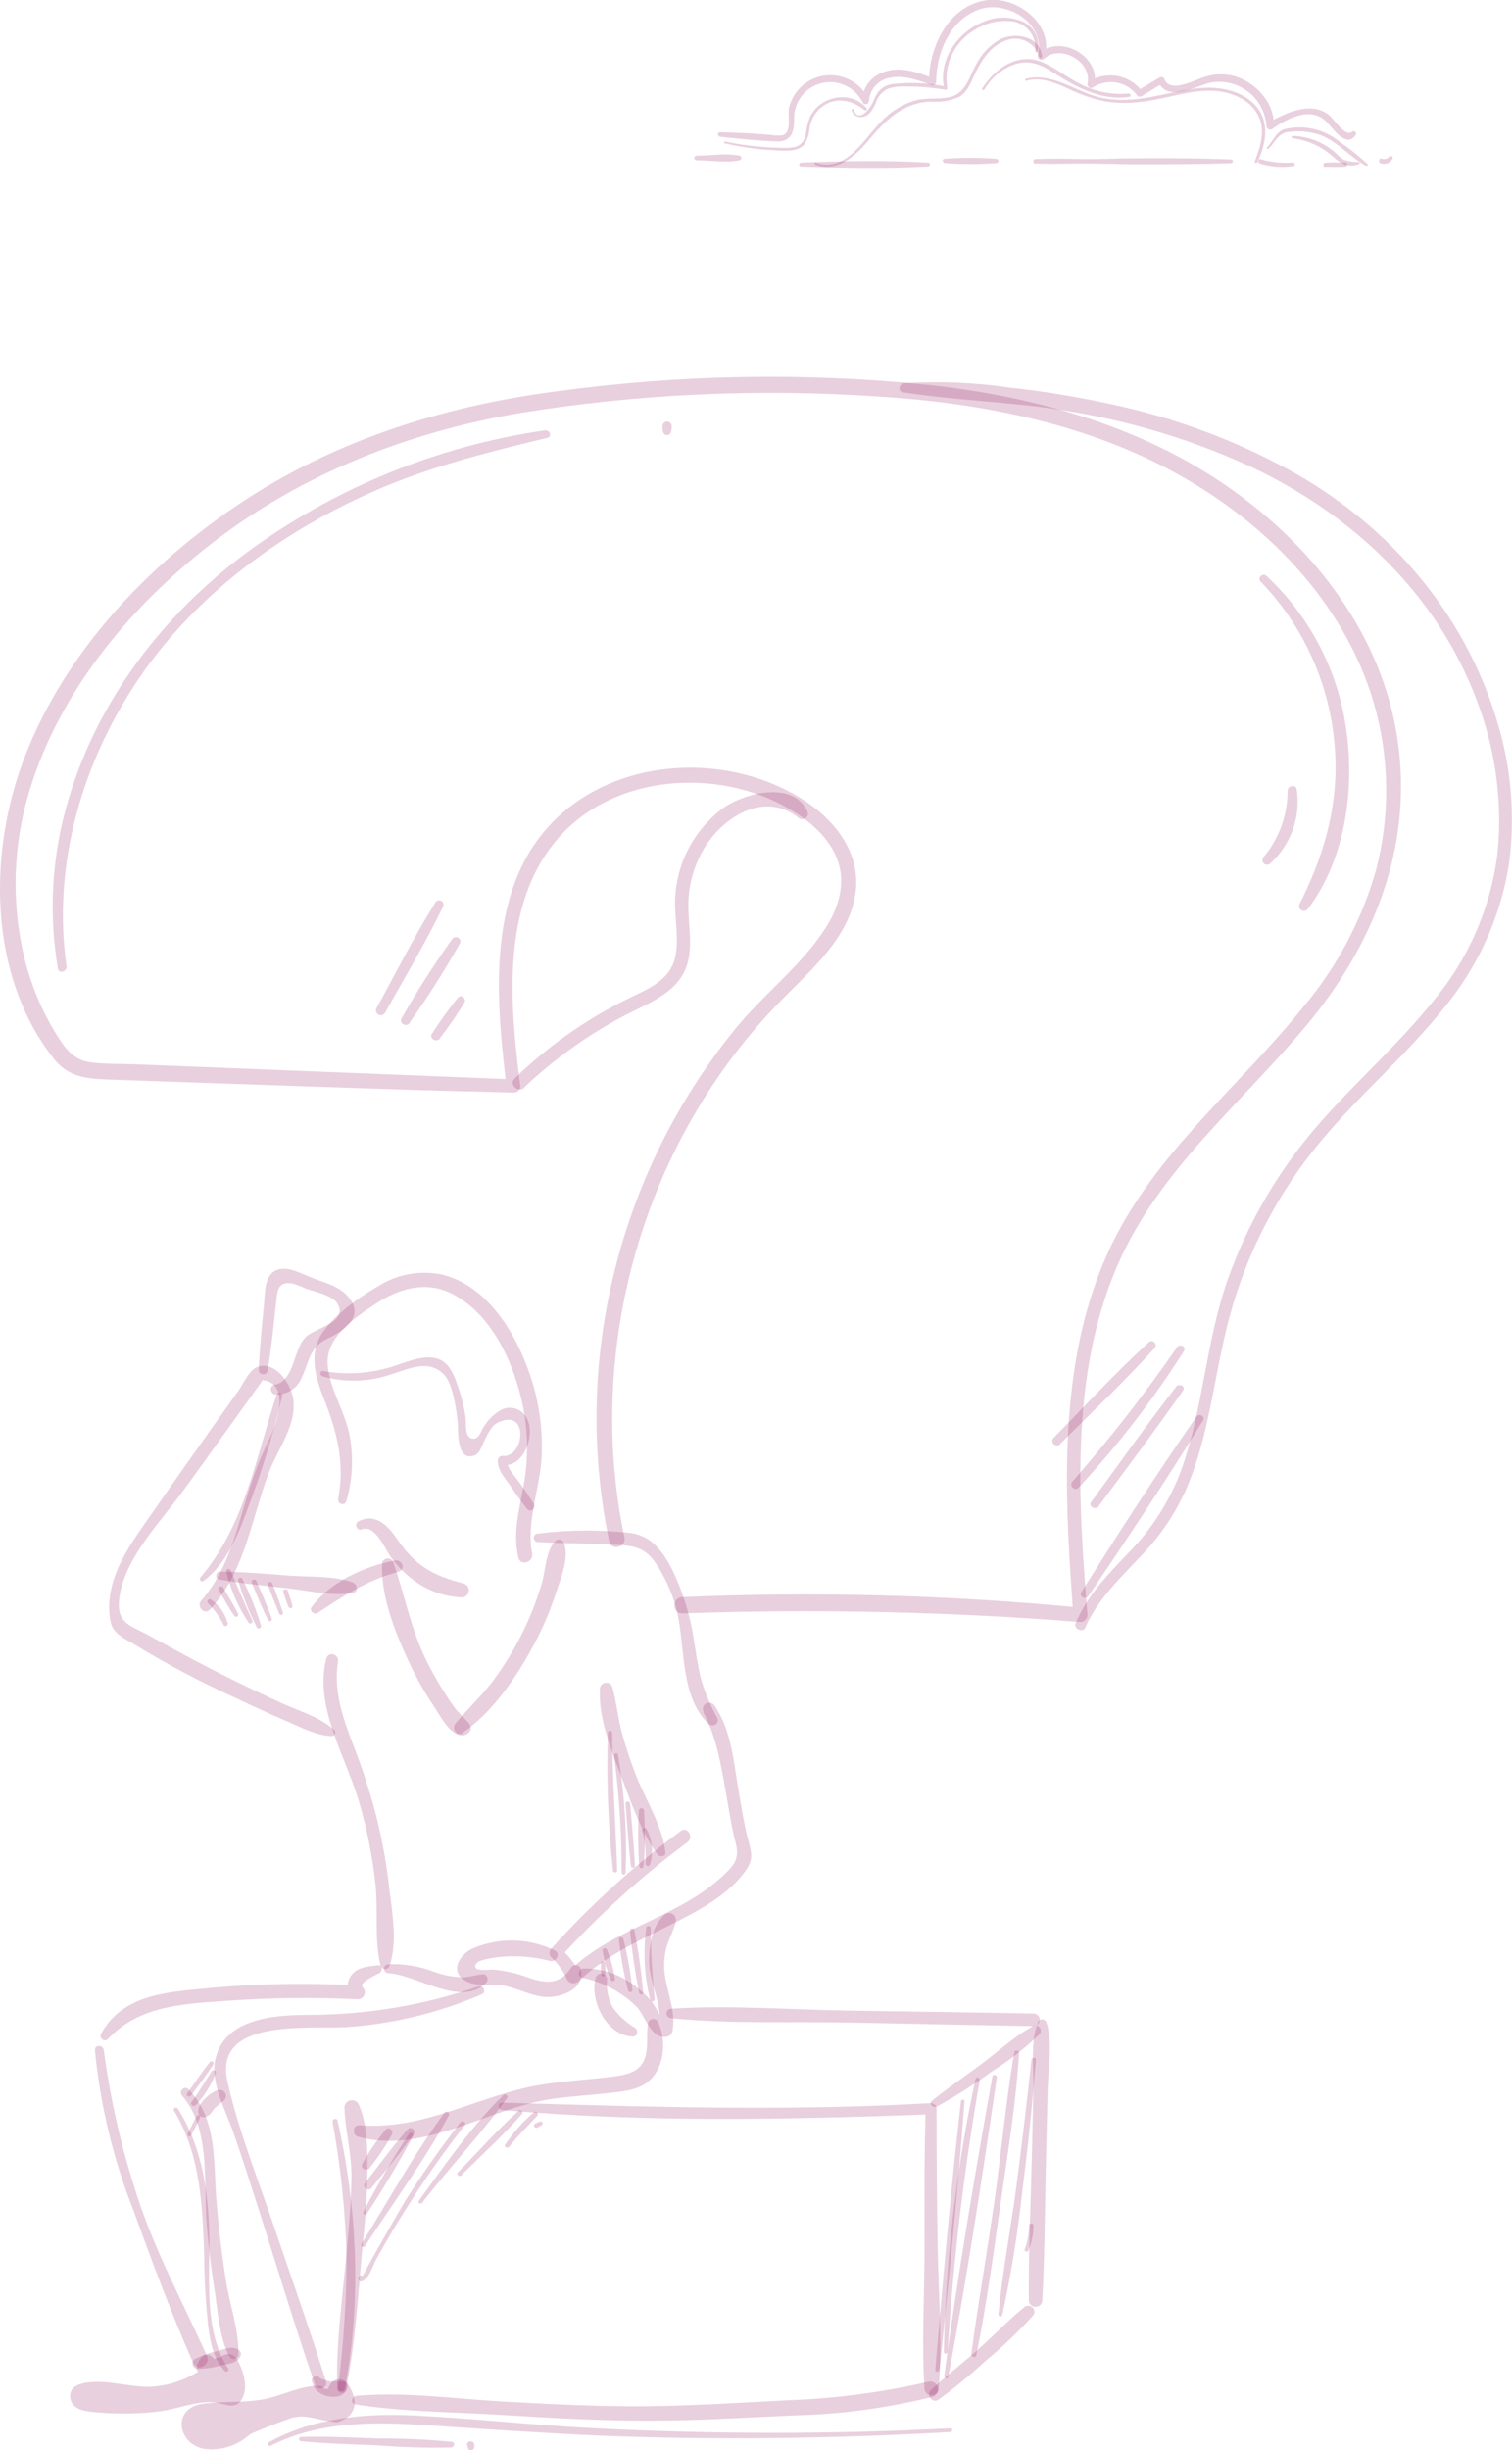 <svg width="208" height="337" viewBox="0 0 208 337" fill="none" xmlns="http://www.w3.org/2000/svg">
<g clip-path="url(#clip0_271_33)">
<path d="M98.977 18.802C101.585 19.071 104.215 19.362 106.812 19.455C108.813 19.528 109.243 18.179 109.253 16.477C109.19 15.341 109.527 14.218 110.208 13.301C110.888 12.383 111.869 11.729 112.983 11.449C114.097 11.17 115.275 11.283 116.314 11.768C117.353 12.254 118.19 13.082 118.68 14.111C118.731 14.198 118.81 14.265 118.903 14.304C118.997 14.342 119.1 14.348 119.198 14.322C119.296 14.296 119.382 14.239 119.444 14.16C119.505 14.081 119.539 13.983 119.539 13.883C119.588 13.085 119.916 12.329 120.467 11.744C121.017 11.159 121.756 10.781 122.556 10.677C124.442 10.303 126.442 11.092 128.171 11.715C128.243 11.734 128.319 11.736 128.393 11.721C128.466 11.707 128.535 11.676 128.595 11.631C128.655 11.586 128.703 11.528 128.737 11.461C128.77 11.395 128.788 11.322 128.789 11.248C128.789 7.253 130.727 2.563 134.875 1.245C138.635 0.052 143.883 3.32 142.762 7.585C142.736 7.694 142.746 7.808 142.79 7.911C142.835 8.014 142.911 8.099 143.009 8.155C143.107 8.211 143.22 8.235 143.333 8.222C143.445 8.209 143.55 8.16 143.632 8.083C145.905 6.008 150.252 8.508 149.602 11.486C149.519 11.87 149.948 12.296 150.325 12.036C151.277 11.405 152.438 11.16 153.567 11.354C154.696 11.547 155.707 12.163 156.39 13.074C156.455 13.177 156.558 13.252 156.676 13.283C156.795 13.313 156.921 13.298 157.029 13.24L159.993 11.434L159.323 11.165C160.486 14.205 164.56 11.808 166.603 11.351C167.506 11.2 168.432 11.238 169.319 11.463C170.206 11.689 171.036 12.097 171.754 12.66C172.472 13.224 173.063 13.931 173.487 14.735C173.912 15.539 174.161 16.422 174.218 17.328C174.22 17.416 174.244 17.503 174.289 17.578C174.334 17.654 174.398 17.718 174.476 17.761C174.553 17.805 174.64 17.829 174.729 17.829C174.818 17.83 174.905 17.807 174.983 17.764C177.078 16.291 180.388 14.506 182.556 16.82C183.394 17.712 185.259 20.472 186.505 18.532C186.715 18.2 186.254 17.889 185.982 18.127C185.154 18.843 183.646 16.654 183.195 16.187C182.579 15.518 181.745 15.085 180.838 14.962C178.66 14.682 176.292 15.834 174.47 16.892L175.234 17.328C175.35 14.101 172.731 11.279 169.693 10.438C168.181 10.054 166.583 10.174 165.147 10.781C163.953 11.227 160.894 12.721 160.213 10.926C160.194 10.86 160.16 10.799 160.113 10.748C160.066 10.696 160.009 10.656 159.944 10.63C159.88 10.604 159.81 10.593 159.741 10.598C159.671 10.602 159.604 10.622 159.543 10.656L156.516 12.451L157.155 12.617C156.347 11.497 155.137 10.726 153.773 10.463C152.408 10.2 150.994 10.466 149.822 11.206L150.545 11.756C151.435 7.782 145.915 4.628 142.888 7.367L143.757 7.865C144.962 3.237 139.808 -0.706 135.44 0.072C130.349 0.975 127.773 6.61 127.794 11.248L128.412 10.781C126.212 9.93 123.708 9.017 121.393 9.982C120.587 10.271 119.889 10.798 119.395 11.492C118.9 12.185 118.633 13.013 118.628 13.863L119.487 13.634C119.072 12.769 118.446 12.019 117.665 11.453C116.884 10.888 115.973 10.523 115.015 10.394C114.056 10.264 113.08 10.373 112.175 10.71C111.27 11.048 110.463 11.603 109.829 12.327C109.221 13.032 108.784 13.867 108.551 14.765C108.289 15.803 109.033 18.221 107.619 18.615C107.024 18.674 106.424 18.646 105.838 18.532L103.743 18.387C102.182 18.272 100.601 18.241 99.05 18.189C98.652 18.189 98.673 18.75 99.05 18.791L98.977 18.802Z" fill="#95165B" fill-opacity="0.2"/>
<path d="M110.175 22.9C115.968 23.108 121.865 23.201 127.658 22.9C127.73 22.9 127.799 22.872 127.85 22.821C127.901 22.771 127.93 22.702 127.93 22.631C127.93 22.559 127.901 22.49 127.85 22.44C127.799 22.389 127.73 22.361 127.658 22.361C121.865 22.039 115.968 22.133 110.175 22.361C110.108 22.373 110.048 22.409 110.004 22.461C109.961 22.513 109.937 22.578 109.937 22.646C109.937 22.714 109.961 22.779 110.004 22.831C110.048 22.883 110.108 22.919 110.175 22.931V22.9Z" fill="#95165B" fill-opacity="0.2"/>
<path d="M129.889 22.423C132.277 22.609 134.676 22.609 137.064 22.423C137.142 22.423 137.216 22.392 137.271 22.338C137.326 22.284 137.357 22.21 137.357 22.133C137.357 22.055 137.326 21.982 137.271 21.927C137.216 21.873 137.142 21.842 137.064 21.842C134.676 21.656 132.277 21.656 129.889 21.842C129.83 21.854 129.776 21.886 129.738 21.932C129.7 21.978 129.679 22.036 129.679 22.096C129.679 22.156 129.7 22.214 129.738 22.26C129.776 22.307 129.83 22.339 129.889 22.351V22.423Z" fill="#95165B" fill-opacity="0.2"/>
<path d="M142.458 22.485C144.7 22.568 146.942 22.485 149.183 22.485C151.425 22.485 153.667 22.568 155.908 22.589C160.391 22.589 164.875 22.589 169.358 22.433C169.426 22.433 169.491 22.407 169.539 22.359C169.588 22.311 169.615 22.247 169.615 22.179C169.615 22.112 169.588 22.047 169.539 21.999C169.491 21.952 169.426 21.925 169.358 21.925C164.875 21.759 160.391 21.728 155.908 21.769C153.667 21.769 151.435 21.915 149.183 21.873C146.931 21.831 144.7 21.78 142.458 21.873C142.374 21.873 142.292 21.906 142.233 21.966C142.173 22.025 142.139 22.105 142.139 22.189C142.139 22.273 142.173 22.354 142.233 22.413C142.292 22.473 142.374 22.506 142.458 22.506V22.485Z" fill="#95165B" fill-opacity="0.2"/>
<path d="M173.297 22.485C174.795 22.956 176.383 23.076 177.937 22.838C178.22 22.838 178.157 22.319 177.874 22.34C176.39 22.474 174.893 22.326 173.464 21.904C173.087 21.79 172.93 22.371 173.307 22.485H173.297Z" fill="#95165B" fill-opacity="0.2"/>
<path d="M182.347 22.921C183.244 22.97 184.142 22.97 185.039 22.921C185.113 22.921 185.183 22.892 185.235 22.84C185.287 22.789 185.317 22.719 185.317 22.646C185.317 22.573 185.287 22.503 185.235 22.451C185.183 22.4 185.113 22.371 185.039 22.371C184.142 22.322 183.244 22.322 182.347 22.371C182.265 22.371 182.186 22.403 182.128 22.461C182.07 22.518 182.038 22.596 182.038 22.677C182.038 22.758 182.07 22.836 182.128 22.894C182.186 22.951 182.265 22.983 182.347 22.983V22.921Z" fill="#95165B" fill-opacity="0.2"/>
<path d="M189.836 22.392C189.99 22.471 190.159 22.518 190.332 22.53C190.504 22.542 190.678 22.519 190.841 22.463C191.005 22.407 191.155 22.318 191.283 22.202C191.411 22.087 191.514 21.947 191.586 21.79C191.69 21.541 191.303 21.344 191.135 21.531C191.015 21.684 190.849 21.796 190.66 21.848C190.471 21.9 190.271 21.891 190.088 21.822C189.763 21.687 189.533 22.236 189.847 22.382L189.836 22.392Z" fill="#95165B" fill-opacity="0.2"/>
<path d="M95.824 22.039C97.731 22.039 99.868 22.444 101.743 22.039C101.812 22.021 101.874 21.981 101.918 21.924C101.962 21.868 101.985 21.799 101.985 21.728C101.985 21.657 101.962 21.587 101.918 21.531C101.874 21.475 101.812 21.434 101.743 21.416C99.868 21.012 97.731 21.416 95.824 21.416C95.741 21.416 95.661 21.449 95.602 21.508C95.543 21.566 95.51 21.645 95.51 21.728C95.51 21.81 95.543 21.89 95.602 21.948C95.661 22.006 95.741 22.039 95.824 22.039Z" fill="#95165B" fill-opacity="0.2"/>
<path d="M99.721 19.715C101.873 20.226 104.068 20.539 106.278 20.649C107.629 20.711 109.735 21.033 110.699 19.798C111.084 19.169 111.311 18.457 111.358 17.723C111.49 16.734 111.934 15.811 112.626 15.087C114.48 13.23 117.057 13.603 118.911 15.149C118.951 15.179 119.001 15.194 119.051 15.19C119.102 15.187 119.149 15.165 119.185 15.13C119.22 15.095 119.242 15.048 119.246 14.998C119.249 14.948 119.234 14.899 119.204 14.859C117.025 12.327 112.794 13.209 111.421 16.093C111.136 16.846 110.943 17.63 110.845 18.428C110.807 18.833 110.65 19.218 110.393 19.536C110.136 19.853 109.791 20.088 109.4 20.213C108.852 20.324 108.292 20.363 107.734 20.327C105.057 20.316 102.389 20.027 99.773 19.466C99.585 19.466 99.501 19.704 99.689 19.756L99.721 19.715Z" fill="#95165B" fill-opacity="0.2"/>
<path d="M117.151 15.201C117.253 15.516 117.472 15.782 117.764 15.944C118.055 16.105 118.398 16.151 118.722 16.073C119.644 15.896 120.126 14.942 120.472 14.184C120.595 13.756 120.808 13.358 121.097 13.017C121.386 12.675 121.744 12.398 122.148 12.202C122.929 11.954 123.749 11.852 124.567 11.901C126.403 11.893 128.236 12.042 130.046 12.348C130.083 12.355 130.122 12.354 130.159 12.343C130.195 12.332 130.228 12.312 130.255 12.286C130.283 12.259 130.302 12.226 130.313 12.19C130.324 12.153 130.326 12.115 130.318 12.078C130.055 10.515 130.282 8.909 130.967 7.477C131.652 6.045 132.764 4.855 134.152 4.067C135.53 3.199 137.152 2.789 138.782 2.895C139.305 2.904 139.82 3.022 140.294 3.241C140.768 3.461 141.19 3.776 141.533 4.168C141.876 4.559 142.132 5.018 142.284 5.513C142.436 6.009 142.481 6.531 142.417 7.045C142.415 7.08 142.426 7.114 142.447 7.142C142.467 7.17 142.497 7.191 142.531 7.201C142.564 7.21 142.6 7.208 142.633 7.195C142.665 7.182 142.693 7.158 142.71 7.128C142.928 6.316 142.848 5.454 142.486 4.695C142.124 3.935 141.502 3.327 140.73 2.978C139.828 2.59 138.851 2.401 137.867 2.422C136.884 2.444 135.916 2.676 135.032 3.102C131.544 4.607 129.051 8.384 129.889 12.182L130.161 11.912C127.729 11.392 125.226 11.277 122.755 11.569C122.357 11.62 121.974 11.75 121.628 11.951C121.283 12.153 120.982 12.422 120.744 12.742C120.47 13.179 120.238 13.641 120.053 14.122C119.728 14.848 118.125 17.017 117.445 15.097C117.382 14.911 117.078 14.993 117.141 15.18L117.151 15.201Z" fill="#95165B" fill-opacity="0.2"/>
<path d="M112.134 22.62C115.119 23.813 117.685 21.437 119.466 19.331C121.781 16.55 124.222 14.091 128.087 13.966C129.405 14.082 130.732 13.865 131.942 13.333C133.199 12.586 133.639 11.113 134.257 9.878C135.147 8.114 136.352 6.298 138.31 5.593C138.763 5.399 139.252 5.305 139.744 5.316C140.237 5.328 140.721 5.445 141.163 5.661C141.605 5.876 141.995 6.183 142.305 6.562C142.616 6.941 142.84 7.382 142.961 7.855C143.014 8.073 143.38 8.031 143.359 7.803C143.129 4.96 139.63 4.327 137.493 5.447C136.078 6.28 134.941 7.507 134.225 8.975C133.282 10.698 132.811 12.918 130.58 13.375C128.946 13.707 127.27 13.375 125.646 13.894C124.153 14.385 122.79 15.2 121.655 16.28C119.047 18.667 116.606 23.865 112.228 22.371C112.06 22.309 111.998 22.568 112.155 22.631L112.134 22.62Z" fill="#95165B" fill-opacity="0.2"/>
<path d="M135.409 12.337C136.386 10.609 138 9.323 139.913 8.747C142.301 8.156 143.894 9.349 145.811 10.552C148.649 12.337 151.917 13.831 155.353 13.323C155.615 13.323 155.552 12.825 155.29 12.856C153.002 13.069 150.701 12.626 148.66 11.58C146.848 10.719 145.287 9.359 143.422 8.571C140.06 7.118 136.844 9.421 135.116 12.171C135.011 12.337 135.273 12.493 135.388 12.327L135.409 12.337Z" fill="#95165B" fill-opacity="0.2"/>
<path d="M141.306 11.071C143.307 10.573 145.192 11.403 146.984 12.213C148.419 12.91 149.925 13.453 151.477 13.831C154.746 14.527 157.878 13.987 161.083 13.25C164.288 12.514 167.546 11.891 170.51 13.416C171.169 13.723 171.76 14.157 172.249 14.691C172.738 15.225 173.115 15.85 173.359 16.529C173.977 18.428 173.286 20.41 172.616 22.184C172.542 22.381 172.867 22.527 172.961 22.33C174.313 19.59 174.753 16.208 172.218 14.029C170.06 12.15 166.98 11.829 164.267 12.202C160.014 12.783 156.118 14.35 151.697 13.489C148.22 12.804 144.805 9.868 141.128 10.833C141.089 10.844 141.056 10.87 141.037 10.905C141.017 10.94 141.012 10.981 141.023 11.02C141.035 11.058 141.061 11.091 141.096 11.11C141.131 11.13 141.173 11.134 141.212 11.123L141.306 11.071Z" fill="#95165B" fill-opacity="0.2"/>
<path d="M174.501 20.451C175.36 19.652 175.81 18.376 177.088 18.179C178.459 17.965 179.861 18.05 181.195 18.428C183.75 19.186 185.615 21.541 187.919 22.807C187.954 22.824 187.994 22.828 188.032 22.819C188.07 22.811 188.103 22.789 188.127 22.758C188.15 22.728 188.162 22.69 188.161 22.651C188.159 22.613 188.144 22.576 188.118 22.547C186.94 21.462 185.683 20.463 184.358 19.559C183.309 18.675 182.063 18.051 180.722 17.741C179.381 17.43 177.984 17.442 176.648 17.774C175.496 18.2 175.13 19.424 174.323 20.244C174.309 20.258 174.298 20.274 174.291 20.291C174.284 20.309 174.28 20.328 174.28 20.348C174.28 20.367 174.284 20.386 174.291 20.404C174.298 20.422 174.309 20.438 174.323 20.451C174.337 20.465 174.353 20.476 174.371 20.483C174.389 20.491 174.408 20.494 174.428 20.494C174.447 20.494 174.467 20.491 174.485 20.483C174.502 20.476 174.519 20.465 174.533 20.451H174.501Z" fill="#95165B" fill-opacity="0.2"/>
<path d="M177.727 19.009C179.765 19.238 181.684 20.078 183.227 21.417C184.358 22.454 185.322 23.077 186.872 22.6C186.916 22.6 186.959 22.582 186.991 22.551C187.022 22.52 187.04 22.478 187.04 22.434C187.04 22.39 187.022 22.347 186.991 22.316C186.959 22.285 186.916 22.268 186.872 22.268C186.157 22.299 185.444 22.183 184.777 21.925C184.399 21.663 184.048 21.364 183.73 21.033C183.204 20.571 182.632 20.164 182.022 19.819C180.734 19.121 179.299 18.734 177.832 18.688C177.623 18.688 177.633 18.989 177.832 19.009H177.727Z" fill="#95165B" fill-opacity="0.2"/>
<path d="M47.64 206.488C48.526 203.451 48.663 200.248 48.038 197.149C47.347 193.943 45.335 190.996 45.074 187.707C44.77 183.909 48.865 181.169 51.736 179.281C54.784 177.278 58.377 176.168 61.865 177.787C67.71 180.537 70.821 187.727 71.984 193.642C72.672 197.252 72.672 200.958 71.984 204.568C71.386 207.805 70.538 210.908 71.303 214.197C71.585 215.432 73.398 214.903 73.209 213.678C72.35 209.175 74.33 204.713 74.518 200.189C74.667 196.525 74.156 192.864 73.01 189.377C71.125 183.66 67.186 176.811 60.754 175.286C57.737 174.668 54.596 175.25 52.008 176.905C49.358 178.441 46.1 180.734 44.361 183.286C42.423 186.119 43.387 189.429 44.55 192.355C46.362 196.9 47.472 201.237 46.519 206.145C46.383 206.861 47.441 207.183 47.629 206.446L47.64 206.488Z" fill="#95165B" fill-opacity="0.2"/>
<path d="M49.745 210.337C51.536 209.631 52.888 212.838 53.642 213.958C54.383 215.052 55.283 216.031 56.313 216.864C58.326 218.59 60.87 219.588 63.53 219.696C63.765 219.691 63.99 219.604 64.165 219.449C64.339 219.294 64.453 219.083 64.484 218.853C64.516 218.622 64.464 218.389 64.337 218.193C64.21 217.998 64.017 217.854 63.792 217.787C59.675 216.75 57.13 215.349 54.731 211.81C53.453 209.922 51.694 207.971 49.274 209.258C48.687 209.569 49.096 210.607 49.735 210.347L49.745 210.337Z" fill="#95165B" fill-opacity="0.2"/>
<path d="M54.386 214.612C50.196 215.38 45.482 217.528 42.863 221.014C42.507 221.502 43.198 222.145 43.691 221.834C47.346 219.447 50.489 217.31 54.794 216.189C55.842 215.919 55.381 214.436 54.354 214.622L54.386 214.612Z" fill="#95165B" fill-opacity="0.2"/>
<path d="M44.895 228.06C43.167 234.835 47.619 241.642 49.441 247.982C50.515 251.673 51.258 255.451 51.662 259.272C52.029 262.882 51.484 266.846 52.353 270.353C52.393 270.487 52.475 270.604 52.587 270.687C52.7 270.771 52.836 270.816 52.977 270.816C53.117 270.816 53.254 270.771 53.366 270.687C53.478 270.604 53.56 270.487 53.6 270.353C54.647 267.24 54.008 263.349 53.6 260.112C53.228 256.687 52.629 253.29 51.809 249.943C50.91 246.462 49.798 243.038 48.478 239.692C47.085 236.06 45.87 232.428 46.498 228.537C46.655 227.499 45.178 227.064 44.906 228.101L44.895 228.06Z" fill="#95165B" fill-opacity="0.2"/>
<path d="M45.995 237.948C44.015 236.132 41.009 235.292 38.589 234.171C35.845 232.895 33.1 231.598 30.398 230.228C27.695 228.859 25.014 227.437 22.374 225.964C21.107 225.258 19.839 224.584 18.54 223.94C16.561 222.965 16.121 221.792 16.445 219.562C17.262 214.124 22.196 209.185 25.318 204.869C29.089 199.681 32.786 194.493 36.515 189.304L35.698 189.771C40.182 189.927 38.097 195.779 37.029 197.969C35.896 200.275 34.947 202.665 34.19 205.118C32.577 210.306 31.414 215.888 27.685 220.132C26.952 220.962 28.156 222.207 28.911 221.346C33.792 216.002 34.588 208.77 37.081 202.275C38.296 199.162 40.936 195.8 40.307 192.231C39.972 190.342 38.055 187.385 35.677 187.904C34.347 188.194 33.53 190.249 32.797 191.276L28.659 197.087C25.992 200.843 23.345 204.613 20.719 208.397C18.498 211.603 15.964 214.965 15.23 218.877C14.944 220.288 14.944 221.741 15.23 223.152C15.586 224.75 17.325 225.445 18.656 226.265C23.09 228.962 27.686 231.387 32.42 233.528C34.633 234.593 36.868 235.614 39.124 236.589C41.219 237.471 43.314 238.664 45.618 238.778C45.718 238.775 45.816 238.743 45.898 238.687C45.981 238.63 46.046 238.551 46.084 238.459C46.123 238.367 46.134 238.267 46.117 238.169C46.099 238.071 46.053 237.98 45.985 237.907L45.995 237.948Z" fill="#95165B" fill-opacity="0.2"/>
<path d="M30.136 217.237C33.184 217.766 36.243 218.078 39.312 218.41C42.381 218.742 45.597 219.572 48.541 219.095C49.347 218.96 49.169 217.87 48.541 217.642C45.901 216.687 42.549 216.916 39.763 216.698C36.62 216.449 33.478 216.179 30.283 216.148C29.665 216.148 29.497 217.123 30.136 217.185V217.237Z" fill="#95165B" fill-opacity="0.2"/>
<path d="M36.809 188.589C37.343 185.382 37.647 182.166 38.003 178.949C38.16 177.527 38.202 176.241 40.161 176.511C40.798 176.678 41.416 176.911 42.004 177.206C43.199 177.652 45.733 178.108 46.414 179.281C47.933 181.917 43.429 182.55 42.067 183.888C40.255 185.673 40.601 189.865 37.752 190.467C36.976 190.633 37.186 191.774 37.93 191.795C38.695 191.821 39.449 191.612 40.089 191.196C40.729 190.779 41.222 190.177 41.502 189.471C42.549 187.281 42.549 185.32 44.979 184.147C47.409 182.975 50.29 181.035 47.828 178.264C46.655 176.946 44.801 176.428 43.188 175.846C41.575 175.265 39.208 173.771 37.626 174.913C36.327 175.857 36.453 178.025 36.316 179.406C36.023 182.415 35.709 185.413 35.594 188.433C35.594 189.097 36.641 189.273 36.788 188.589H36.809Z" fill="#95165B" fill-opacity="0.2"/>
<path d="M96.746 235.489C98.506 238.716 99.197 242.752 99.826 246.343C100.161 248.262 100.465 250.182 100.873 252.091C101.009 252.838 101.303 253.637 101.376 254.395C101.523 255.889 100.748 256.719 99.763 257.684C93.614 263.702 84.333 265.103 78.195 271.173L79.745 271.37C79.106 270.069 78.195 268.916 77.074 267.987V269.202C82.375 263.376 88.234 258.073 94.567 253.367C95.489 252.683 94.567 251.126 93.656 251.821C87.185 256.605 81.219 262.025 75.849 267.998C75.689 268.161 75.6 268.378 75.6 268.605C75.6 268.832 75.689 269.049 75.849 269.212C76.793 270.084 77.539 271.145 78.038 272.325C78.121 272.445 78.23 272.547 78.356 272.623C78.481 272.7 78.622 272.749 78.769 272.767C78.915 272.786 79.064 272.774 79.205 272.731C79.346 272.689 79.477 272.618 79.588 272.522C83.171 269.036 87.748 266.991 92.158 264.771C95.94 262.872 100.538 260.527 102.853 256.843C103.775 255.391 103.157 254.094 102.79 252.548C102.308 250.535 101.984 248.491 101.627 246.446C100.947 242.514 100.643 237.959 98.286 234.566C98.164 234.379 97.975 234.247 97.757 234.195C97.538 234.144 97.309 234.178 97.116 234.291C96.922 234.403 96.78 234.585 96.719 234.799C96.658 235.012 96.683 235.241 96.788 235.437L96.746 235.489Z" fill="#95165B" fill-opacity="0.2"/>
<path d="M91.54 254.737C91.121 251.064 88.712 247.38 87.403 243.935C86.722 242.13 86.093 240.304 85.59 238.446C85.004 236.371 84.826 234.119 84.229 232.023C84.166 231.831 84.038 231.666 83.865 231.557C83.692 231.449 83.486 231.405 83.284 231.432C83.081 231.459 82.894 231.557 82.757 231.706C82.62 231.856 82.54 232.049 82.532 232.252C82.291 236.143 83.998 240.48 85.37 244.07C86.743 247.661 88.146 251.915 90.43 255.038C90.734 255.453 91.614 255.391 91.54 254.737Z" fill="#95165B" fill-opacity="0.2"/>
<path d="M76.299 268.247C74.569 267.406 72.677 266.943 70.75 266.889C68.824 266.836 66.908 267.192 65.133 267.935C63.185 268.755 61.697 271.276 64.211 272.532C65.709 273.279 67.668 272.791 69.26 273.082C71.104 273.424 72.78 274.379 74.655 274.618C76.938 274.908 80.594 273.642 79.892 270.778C79.85 270.646 79.77 270.529 79.663 270.44C79.555 270.352 79.424 270.295 79.286 270.278C79.147 270.26 79.006 270.283 78.88 270.342C78.753 270.401 78.647 270.495 78.572 270.612C77.064 272.916 75.294 272.854 72.811 272.034C71.201 271.421 69.512 271.034 67.794 270.882C67.364 270.882 64.567 271.276 65.594 269.99C65.971 269.513 67.689 269.315 68.181 269.212C70.697 268.886 73.253 269.055 75.702 269.71C76.551 269.876 77.148 268.672 76.32 268.267L76.299 268.247Z" fill="#95165B" fill-opacity="0.2"/>
<path d="M51.997 270.291C50.615 270.457 48.991 270.54 48.206 271.858C47.908 272.299 47.784 272.834 47.857 273.359C47.931 273.885 48.196 274.366 48.603 274.711L49.284 273.072C42.27 272.676 35.234 272.811 28.24 273.477C22.699 274.006 16.865 274.39 13.9 279.702C13.575 280.283 14.372 280.947 14.853 280.429C19.242 275.77 25.328 275.604 31.372 275.168C37.316 274.751 43.28 274.685 49.232 274.971C49.422 274.968 49.608 274.909 49.765 274.803C49.922 274.697 50.045 274.547 50.117 274.373C50.19 274.199 50.209 274.007 50.173 273.822C50.136 273.637 50.046 273.466 49.913 273.331C49.169 272.729 52.008 271.484 52.238 271.339C52.678 271.059 52.563 270.187 51.945 270.301L51.997 270.291Z" fill="#95165B" fill-opacity="0.2"/>
<path d="M13.052 281.923C13.772 289.428 15.535 296.799 18.289 303.827C20.887 310.955 23.527 318.115 26.606 325.046C27.172 326.302 29.036 325.212 28.471 324.009C25.402 317.202 21.851 310.634 19.389 303.568C16.965 296.553 15.252 289.316 14.277 281.964C14.183 281.228 13.01 281.176 13.073 281.964L13.052 281.923Z" fill="#95165B" fill-opacity="0.2"/>
<path d="M65.866 273.186C58.377 275.777 50.503 277.107 42.57 277.119C37.762 277.119 30.608 277.565 29.57 283.542C29.026 286.655 31.068 290.328 32.074 293.202C33.373 296.937 34.578 300.714 35.782 304.481C38.286 312.294 40.632 320.201 43.334 327.962C43.659 328.907 45.147 328.512 44.853 327.547C42.696 320.575 40.213 313.674 37.888 306.795C35.625 300.05 32.839 293.202 31.288 286.26C29.33 277.451 42.633 279.121 47.661 278.8C54.096 278.358 60.406 276.824 66.317 274.265C66.934 273.995 66.495 272.968 65.856 273.228L65.866 273.186Z" fill="#95165B" fill-opacity="0.2"/>
<path d="M47.556 328.688C48.991 322.006 49.274 315.023 49.934 308.237C50.309 304.936 50.512 301.618 50.541 298.296C50.541 295.401 50.541 291.925 49.263 289.279C49.138 289.111 48.964 288.984 48.764 288.915C48.565 288.846 48.349 288.838 48.145 288.893C47.941 288.948 47.758 289.063 47.621 289.223C47.484 289.383 47.4 289.58 47.378 289.788C47.462 292.901 48.342 296.014 48.342 299.126C48.342 302.239 48.059 305.477 47.786 308.642C47.21 315.22 46.215 321.902 46.383 328.512C46.383 329.166 47.43 329.353 47.566 328.668L47.556 328.688Z" fill="#95165B" fill-opacity="0.2"/>
<path d="M49.232 293.866C58.219 296.398 67.217 289.923 75.943 288.678C78.52 288.304 81.118 288.169 83.705 287.868C85.475 287.661 87.455 287.547 88.942 286.468C91.456 284.641 91.781 280.626 90.482 278.021C90.408 277.904 90.301 277.81 90.175 277.751C90.048 277.692 89.907 277.669 89.769 277.687C89.63 277.704 89.499 277.761 89.392 277.849C89.284 277.938 89.205 278.055 89.162 278.187C88.89 279.609 89.162 281.062 88.869 282.483C88.356 285.139 85.999 285.409 83.705 285.679C79.704 286.156 75.671 286.291 71.743 287.277C64.169 289.176 57.507 292.932 49.452 292.299C48.52 292.226 48.404 293.627 49.232 293.876V293.866Z" fill="#95165B" fill-opacity="0.2"/>
<path d="M80.08 272.003C82.922 272.582 85.53 273.975 87.581 276.008C88.712 277.222 89.518 280.304 91.529 280.159C91.746 280.151 91.955 280.078 92.128 279.948C92.301 279.817 92.428 279.637 92.493 279.432C92.965 276.911 92.064 274.815 91.582 272.366C91.274 270.902 91.299 269.389 91.655 267.936C91.98 266.67 92.703 265.549 92.954 264.273C93.006 264.075 92.991 263.867 92.912 263.678C92.832 263.49 92.693 263.333 92.515 263.23C92.336 263.128 92.129 263.086 91.925 263.111C91.721 263.137 91.53 263.228 91.383 263.37C89.686 264.885 89.288 267.593 89.288 269.762C89.288 272.875 91.383 275.894 90.545 278.914L91.781 278.218C91.152 278.115 90.147 275.884 89.686 275.344C88.919 274.416 88.031 273.593 87.046 272.895C85.074 271.469 82.69 270.712 80.248 270.737C80.095 270.749 79.951 270.812 79.839 270.916C79.727 271.02 79.655 271.159 79.634 271.309C79.613 271.46 79.645 271.613 79.724 271.743C79.804 271.873 79.926 271.972 80.07 272.024L80.08 272.003Z" fill="#95165B" fill-opacity="0.2"/>
<path d="M30.021 287.422C29.362 287.669 28.768 288.059 28.282 288.564C27.758 289.083 27.151 289.757 27.308 290.525V290.079C27.243 290.265 27.242 290.468 27.304 290.655C27.367 290.843 27.489 291.005 27.654 291.116C27.829 291.196 28.025 291.217 28.214 291.178C28.402 291.139 28.573 291.041 28.701 290.898L28.334 291.116C28.921 290.95 29.214 290.317 29.612 289.892C30.008 289.523 30.424 289.176 30.859 288.854C30.986 288.724 31.067 288.556 31.089 288.376C31.111 288.195 31.073 288.013 30.98 287.857C30.887 287.7 30.745 287.578 30.576 287.509C30.407 287.44 30.219 287.428 30.042 287.474L30.021 287.422Z" fill="#95165B" fill-opacity="0.2"/>
<path d="M25.014 288.19C29.005 292.735 27.989 300.154 28.418 305.747C28.638 308.714 28.994 311.682 29.466 314.629C29.937 317.575 30.126 321.415 31.561 324.133C31.635 324.255 31.747 324.35 31.881 324.403C32.014 324.456 32.162 324.465 32.3 324.427C32.439 324.39 32.562 324.308 32.65 324.195C32.737 324.082 32.785 323.944 32.786 323.801C32.912 320.553 31.592 316.953 31.089 313.726C30.492 309.928 30.042 306.099 29.749 302.312C29.382 297.186 29.832 291.324 25.925 287.349C25.36 286.768 24.522 287.63 25.045 288.221L25.014 288.19Z" fill="#95165B" fill-opacity="0.2"/>
<path d="M27.235 325.814C28.345 325.783 29.446 325.612 30.513 325.306C31.456 325.088 32.556 325.026 33.048 324.113C33.138 323.952 33.162 323.763 33.115 323.586C33.068 323.408 32.954 323.255 32.797 323.158C31.917 322.598 30.89 323.075 29.958 323.334C28.867 323.57 27.811 323.943 26.816 324.445C26.68 324.533 26.578 324.663 26.523 324.814C26.468 324.965 26.464 325.13 26.511 325.284C26.558 325.438 26.654 325.572 26.784 325.668C26.914 325.763 27.072 325.815 27.235 325.814Z" fill="#95165B" fill-opacity="0.2"/>
<path d="M42.947 327.651C43.073 327.859 43.083 328.128 43.209 328.346C43.35 328.561 43.523 328.753 43.722 328.917C44.123 329.249 44.602 329.474 45.115 329.571C46.163 329.789 47.483 329.571 47.807 328.409C47.856 328.228 47.832 328.037 47.74 327.874C47.648 327.711 47.495 327.59 47.315 327.537C46.712 327.482 46.106 327.482 45.503 327.537C45.256 327.506 45.013 327.446 44.78 327.361C44.514 327.3 44.257 327.206 44.015 327.08C43.575 326.458 42.549 327.018 42.968 327.693L42.947 327.651Z" fill="#95165B" fill-opacity="0.2"/>
<path d="M53.37 271.381C57.193 271.516 63.509 276.206 66.893 272.678C67.27 272.294 67.029 271.464 66.411 271.526C65.468 271.619 64.546 271.931 63.593 271.951C62.272 271.906 60.967 271.65 59.728 271.194C57.7 270.417 55.532 270.064 53.359 270.156C53.21 270.176 53.074 270.248 52.975 270.359C52.876 270.471 52.821 270.615 52.821 270.763C52.821 270.912 52.876 271.055 52.975 271.167C53.074 271.279 53.21 271.351 53.359 271.37L53.37 271.381Z" fill="#95165B" fill-opacity="0.2"/>
<path d="M81.945 271.993C81.076 275.106 83.401 279.962 87.046 280.097C87.748 280.097 87.832 279.256 87.371 278.903C86.181 278.199 85.148 277.264 84.333 276.154C83.662 274.949 83.377 273.57 83.516 272.2C83.506 272.014 83.431 271.838 83.303 271.701C83.176 271.564 83.004 271.476 82.818 271.451C82.631 271.427 82.442 271.467 82.283 271.566C82.124 271.665 82.004 271.816 81.945 271.993Z" fill="#95165B" fill-opacity="0.2"/>
<path d="M27.654 326.313C28.164 326.333 28.663 326.159 29.047 325.825L27.455 324.611C27.245 325.379 27.601 325.877 27.518 326.624L28.136 325.586C25.924 327.229 23.261 328.166 20.499 328.274C17.765 328.274 15.105 327.381 12.35 327.641C11.051 327.765 9.448 328.18 9.668 329.809C9.909 331.625 12.182 331.677 13.607 331.802C16.377 332.038 19.165 331.986 21.924 331.646C24.302 331.355 27.025 330.193 29.413 330.401C30.88 330.525 32.451 331.646 33.363 329.809C34.18 328.149 33.425 325.898 32.577 324.424C32.453 324.222 32.278 324.056 32.07 323.94C31.861 323.824 31.627 323.763 31.388 323.763C31.149 323.763 30.915 323.824 30.706 323.94C30.498 324.056 30.324 324.222 30.199 324.424C29.652 325.323 29.339 326.343 29.288 327.392H32.022C32.04 326.618 31.901 325.849 31.613 325.13C31.11 323.843 28.963 323.884 29.015 325.482C29.008 326.049 29.053 326.615 29.152 327.174C29.152 327.49 29.279 327.794 29.505 328.018C29.73 328.241 30.037 328.367 30.356 328.367C30.676 328.367 30.982 328.241 31.208 328.018C31.434 327.794 31.561 327.49 31.561 327.174C31.649 326.614 31.684 326.048 31.666 325.482L29.068 325.835C29.306 326.321 29.383 326.87 29.288 327.402C29.204 329.166 31.886 329.125 32.022 327.402C32.026 326.824 32.221 326.262 32.577 325.804H30.189C30.504 326.263 30.718 326.783 30.817 327.329C30.58 328.312 30.751 328.55 31.331 328.045C30.922 328.16 29.476 327.62 28.9 327.63C26.981 327.867 25.083 328.249 23.223 328.772C21.149 329.149 19.046 329.344 16.938 329.353C15.832 329.228 14.719 329.179 13.607 329.208C12.713 328.875 12.14 329.252 11.889 330.339C12.581 330.227 13.284 330.192 13.984 330.235C18.027 330.339 21.317 331.49 25.297 329.975C26.648 329.457 28.775 328.761 29.654 327.537C30.398 326.499 29.654 325.97 29.602 324.943C29.602 324.102 28.377 323.418 27.759 324.185C27.341 324.602 27.091 325.156 27.057 325.742C27.057 325.904 27.122 326.06 27.238 326.175C27.354 326.29 27.511 326.354 27.675 326.354L27.654 326.313Z" fill="#95165B" fill-opacity="0.2"/>
<path d="M43.89 328.118C41.261 328.118 38.967 329.446 36.411 329.955C33.53 330.525 30.597 330.183 27.727 330.639C23.705 331.283 24.375 336.066 28.02 336.792C29.037 336.94 30.074 336.882 31.068 336.622C32.062 336.361 32.992 335.904 33.802 335.278C35.983 333.555 38.645 332.537 41.428 332.362C43.272 332.3 46.047 333.773 47.713 332.538C49.379 331.303 48.823 329.322 47.86 327.89C47.734 327.688 47.558 327.521 47.349 327.406C47.14 327.291 46.905 327.23 46.666 327.23C46.426 327.23 46.191 327.291 45.982 327.406C45.773 327.521 45.597 327.688 45.471 327.89C45.06 328.517 44.796 329.227 44.698 329.969C44.6 330.71 44.671 331.464 44.906 332.175C44.991 332.458 45.166 332.706 45.404 332.882C45.643 333.058 45.933 333.153 46.231 333.153C46.529 333.153 46.818 333.058 47.057 332.882C47.296 332.706 47.471 332.458 47.556 332.175C47.767 331.645 47.795 331.061 47.633 330.514C47.472 329.967 47.132 329.489 46.666 329.156C45.293 328.118 43.523 328.657 42.078 329.083C39.861 329.726 37.68 330.481 35.541 331.345C33.279 332.248 30.859 333.742 28.334 333.306L28.953 335.641L30.66 334.977C32.43 334.811 32.483 332.071 30.66 332.196C29.292 332.248 27.985 332.769 26.962 333.669C26.789 333.842 26.664 334.057 26.6 334.292C26.536 334.528 26.535 334.776 26.598 335.011C26.66 335.247 26.784 335.463 26.956 335.637C27.128 335.811 27.343 335.937 27.58 336.004C30.304 336.46 32.535 335.589 35.007 334.53C36.484 333.898 37.982 333.306 39.501 332.767C40.318 332.476 41.138 332.203 41.962 331.947C42.319 331.833 44.979 331.21 44.885 331.438H47.535C47.376 331.082 47.321 330.689 47.376 330.304C47.432 329.919 47.596 329.557 47.849 329.259H45.45C46.121 330.297 45.849 329.923 45.115 329.955C44.376 329.889 43.642 329.781 42.916 329.633C41.555 329.536 40.188 329.623 38.851 329.892C37.386 330.176 35.973 330.68 34.661 331.386C33.478 332.019 32.514 333.005 31.32 333.597C31.047 333.731 28.512 334.634 28.177 334.022C27.57 332.984 29.288 333.244 29.623 333.233C31.309 333.182 33.006 333.099 34.682 332.891C38.045 332.466 40.904 330.816 44.11 330.193C45.325 329.975 45.011 328.118 43.827 328.118H43.89Z" fill="#95165B" fill-opacity="0.2"/>
<path d="M52.563 215.141C52.416 219.634 54.344 224.48 56.198 228.464C57.212 230.662 58.403 232.775 59.759 234.783C60.566 235.977 61.75 238.394 63.342 238.664C64.085 238.789 65.007 238.187 64.693 237.326C64.583 237.084 64.422 236.868 64.222 236.693C63.761 236.132 63.059 235.572 62.577 234.908C61.16 232.932 59.899 230.851 58.806 228.682C56.533 224.231 55.737 219.551 54.113 214.903C54.06 214.721 53.943 214.564 53.783 214.461C53.624 214.358 53.432 214.315 53.243 214.34C53.054 214.365 52.88 214.457 52.753 214.598C52.627 214.739 52.555 214.921 52.553 215.11L52.563 215.141Z" fill="#95165B" fill-opacity="0.2"/>
<path d="M63.603 238.342C67.793 235.489 71.156 230.519 73.492 226.109C74.69 223.873 75.686 221.536 76.467 219.126C77.106 217.113 78.436 214.103 77.514 212.09C77.46 211.997 77.384 211.917 77.293 211.857C77.202 211.797 77.098 211.758 76.99 211.744C76.882 211.73 76.771 211.741 76.668 211.776C76.564 211.811 76.471 211.869 76.393 211.945C75.042 213.356 75.063 216.002 74.518 217.829C73.783 220.303 72.822 222.706 71.648 225.009C70.594 227.068 69.379 229.042 68.013 230.913C66.39 233.134 64.389 234.949 62.65 237.045C62.095 237.709 62.818 238.923 63.698 238.342H63.603Z" fill="#95165B" fill-opacity="0.2"/>
<path d="M73.921 212.08C77.713 212.288 81.516 212.257 85.308 212.495C87.78 212.651 89.079 213.18 90.43 215.328C91.458 216.946 92.268 218.69 92.839 220.516C94.431 225.632 93.258 233.123 97.5 237.118C97.629 237.235 97.795 237.303 97.97 237.311C98.144 237.319 98.316 237.265 98.455 237.16C98.593 237.055 98.69 236.904 98.728 236.736C98.766 236.567 98.743 236.39 98.663 236.236C97.685 234.487 96.915 232.631 96.369 230.706C95.992 229.087 95.772 227.437 95.489 225.798C95.006 222.381 94 219.056 92.504 215.94C91.236 213.471 89.707 211.25 86.743 210.835C82.484 210.36 78.183 210.392 73.932 210.929C73.791 210.947 73.662 211.016 73.568 211.122C73.475 211.228 73.423 211.364 73.423 211.505C73.423 211.645 73.475 211.781 73.568 211.887C73.662 211.993 73.791 212.062 73.932 212.08H73.921Z" fill="#95165B" fill-opacity="0.2"/>
<path d="M69.134 290.203C88.68 291.946 108.53 291.521 128.118 290.795L127.343 290.027C127.134 296.45 127.176 302.883 127.176 309.306C127.176 315.729 126.778 322.214 127.176 328.585C127.201 328.822 127.313 329.042 127.492 329.202C127.671 329.362 127.904 329.45 128.145 329.45C128.385 329.45 128.618 329.362 128.797 329.202C128.976 329.042 129.089 328.822 129.114 328.585C129.669 322.245 129.114 315.666 128.998 309.306C128.883 302.945 128.841 296.45 128.841 290.016C128.838 289.814 128.756 289.62 128.611 289.476C128.466 289.333 128.271 289.251 128.066 289.249C108.373 290.411 88.775 289.757 69.082 289.186C68.412 289.186 68.433 290.141 69.082 290.224L69.134 290.203Z" fill="#95165B" fill-opacity="0.2"/>
<path d="M48.865 330.691C55.475 331.729 62.41 331.729 69.082 332.144C75.754 332.559 82.699 332.963 89.592 332.922C96.139 332.922 102.696 332.497 109.232 332.206C115.699 332.054 122.129 331.187 128.401 329.622C128.642 329.516 128.836 329.327 128.947 329.09C129.059 328.854 129.082 328.586 129.011 328.334C128.94 328.083 128.78 327.865 128.56 327.721C128.341 327.576 128.076 327.515 127.815 327.547C121.437 329.027 114.93 329.889 108.384 330.12C101.973 330.442 95.552 330.878 89.131 330.94C82.438 331.002 75.754 330.67 69.082 330.286C62.41 329.902 55.611 328.927 49.023 329.508C48.394 329.57 48.132 330.546 48.865 330.691Z" fill="#95165B" fill-opacity="0.2"/>
<path d="M92.252 277.575C100.465 278.395 108.949 278.011 117.203 278.177C125.458 278.343 133.838 278.519 142.155 278.665C142.387 278.665 142.609 278.573 142.773 278.411C142.937 278.248 143.029 278.028 143.029 277.798C143.029 277.568 142.937 277.348 142.773 277.185C142.609 277.023 142.387 276.932 142.155 276.932C133.838 276.786 125.521 276.655 117.203 276.537C108.949 276.423 100.444 275.738 92.252 276.268C92.093 276.288 91.946 276.365 91.84 276.484C91.734 276.603 91.675 276.757 91.675 276.916C91.675 277.075 91.734 277.229 91.84 277.348C91.946 277.468 92.093 277.545 92.252 277.565V277.575Z" fill="#95165B" fill-opacity="0.2"/>
<path d="M128.841 289.747C131.47 288.306 134 286.694 136.415 284.922C138.784 283.444 140.989 281.722 142.993 279.786C143.107 279.659 143.173 279.497 143.179 279.328C143.185 279.159 143.131 278.992 143.027 278.858C142.922 278.724 142.774 278.63 142.607 278.593C142.44 278.556 142.265 278.577 142.113 278.654C139.526 280.076 137.242 282.224 134.875 283.977C132.507 285.731 130.36 287.194 128.202 288.927C127.72 289.311 128.338 289.965 128.841 289.747Z" fill="#95165B" fill-opacity="0.2"/>
<path d="M142.762 278.156C141.715 280.833 142.218 284.538 142.155 287.391L141.935 296.927C141.788 303.422 141.474 309.949 141.526 316.445C141.551 316.671 141.659 316.881 141.83 317.034C142.001 317.186 142.223 317.27 142.453 317.27C142.684 317.27 142.906 317.186 143.077 317.034C143.248 316.881 143.356 316.671 143.38 316.445C143.737 309.949 143.737 303.422 143.894 296.927L144.124 287.391C144.187 284.548 144.878 280.864 143.946 278.156C143.905 278.034 143.826 277.928 143.721 277.853C143.616 277.777 143.489 277.737 143.359 277.737C143.23 277.737 143.103 277.777 142.998 277.853C142.892 277.928 142.814 278.034 142.773 278.156H142.762Z" fill="#95165B" fill-opacity="0.2"/>
<path d="M129.082 330.058C131.34 328.403 133.501 326.622 135.556 324.725C137.883 322.812 140.064 320.731 142.081 318.499C142.226 318.341 142.304 318.134 142.298 317.921C142.293 317.708 142.205 317.505 142.053 317.355C141.901 317.204 141.696 317.117 141.481 317.112C141.266 317.107 141.057 317.183 140.898 317.327C138.677 319.122 136.708 321.228 134.56 323.127C132.413 325.026 130.14 326.779 128.045 328.72C127.343 329.363 128.276 330.618 129.093 330.058H129.082Z" fill="#95165B" fill-opacity="0.2"/>
<path d="M50.866 298.131C52.028 296.7 53.052 295.164 53.925 293.544C54.176 293.025 53.516 292.413 53.076 292.89C51.859 294.34 50.782 295.9 49.861 297.549C49.462 298.203 50.437 298.722 50.908 298.141L50.866 298.131Z" fill="#95165B" fill-opacity="0.2"/>
<path d="M51.065 300.973C53.045 298.504 55.129 296.086 56.942 293.492C57.287 292.994 56.491 292.382 56.093 292.838C53.998 295.204 52.123 297.798 50.185 300.299C49.798 300.797 50.678 301.472 51.076 300.973H51.065Z" fill="#95165B" fill-opacity="0.2"/>
<path d="M50.458 304.481C52.72 301.025 54.899 297.394 56.837 293.752C56.867 293.68 56.869 293.6 56.844 293.526C56.819 293.453 56.768 293.391 56.7 293.352C56.633 293.312 56.553 293.299 56.476 293.313C56.399 293.328 56.33 293.369 56.282 293.43C54.019 296.885 51.893 300.548 49.997 304.19C49.956 304.258 49.945 304.338 49.964 304.414C49.984 304.49 50.033 304.555 50.101 304.595C50.169 304.635 50.251 304.646 50.327 304.627C50.404 304.607 50.47 304.558 50.51 304.491L50.458 304.481Z" fill="#95165B" fill-opacity="0.2"/>
<path d="M50.217 308.911C54.061 302.987 58.377 297.186 61.739 290.971C61.788 290.89 61.802 290.793 61.778 290.701C61.755 290.61 61.695 290.531 61.613 290.483C61.531 290.435 61.433 290.421 61.341 290.444C61.249 290.468 61.17 290.526 61.121 290.608C56.931 296.273 53.464 302.623 49.724 308.611C49.515 308.943 50.038 309.233 50.248 308.911H50.217Z" fill="#95165B" fill-opacity="0.2"/>
<path d="M49.882 312.979H49.787C49.722 312.947 49.648 312.94 49.579 312.959C49.509 312.979 49.449 313.022 49.41 313.083C49.345 313.145 49.303 313.226 49.29 313.314C49.277 313.402 49.293 313.492 49.337 313.57C49.359 313.648 49.411 313.714 49.481 313.755C49.551 313.795 49.635 313.807 49.714 313.788C50.761 313.529 51.275 311.609 51.746 310.748C52.961 308.555 54.232 306.397 55.559 304.273C58.143 300.123 60.936 296.128 63.939 292.289C64.222 291.915 63.593 291.552 63.31 291.925C60.671 295.35 58.167 298.867 55.852 302.509C55.287 303.412 49.504 313.467 49.682 313.529C49.744 313.542 49.809 313.534 49.865 313.505C49.922 313.476 49.966 313.429 49.991 313.371C50.016 313.313 50.019 313.249 50.001 313.188C49.983 313.128 49.945 313.076 49.892 313.041L49.882 312.979Z" fill="#95165B" fill-opacity="0.2"/>
<path d="M58.094 302.935C61.865 298.068 66.17 293.534 69.763 288.564C69.993 288.253 69.501 287.9 69.239 288.159C64.861 292.424 61.215 297.736 57.622 302.686C57.413 302.976 57.884 303.236 58.094 302.956V302.935Z" fill="#95165B" fill-opacity="0.2"/>
<path d="M63.446 299.199C66.243 296.398 69.228 293.7 71.826 290.722C71.868 290.66 71.887 290.586 71.879 290.512C71.872 290.438 71.839 290.368 71.786 290.316C71.733 290.263 71.663 290.23 71.588 290.223C71.513 290.216 71.438 290.234 71.376 290.276C68.432 292.922 65.772 295.941 62.996 298.774C62.724 299.054 63.153 299.479 63.425 299.199H63.446Z" fill="#95165B" fill-opacity="0.2"/>
<path d="M70.046 295.256C71.24 293.72 72.622 292.403 73.921 290.971C73.973 290.907 74 290.826 73.995 290.745C73.991 290.663 73.956 290.585 73.897 290.527C73.839 290.469 73.761 290.435 73.678 290.431C73.596 290.426 73.514 290.452 73.45 290.504C71.94 291.804 70.612 293.297 69.501 294.945C69.27 295.267 69.794 295.557 70.035 295.256H70.046Z" fill="#95165B" fill-opacity="0.2"/>
<path d="M73.911 292.61C74.145 292.513 74.367 292.387 74.571 292.237C74.791 292.05 74.571 291.728 74.298 291.78C74.053 291.856 73.817 291.961 73.597 292.092C73.24 292.268 73.597 292.797 73.911 292.621V292.61Z" fill="#95165B" fill-opacity="0.2"/>
<path d="M129.25 325.918C130.528 313.622 131.764 301.326 132.685 288.999C132.685 288.688 132.235 288.698 132.193 288.999C130.79 301.285 129.711 313.601 128.663 325.918C128.663 326.292 129.208 326.281 129.239 325.918H129.25Z" fill="#95165B" fill-opacity="0.2"/>
<path d="M134.194 285.917C131.548 298.267 130.089 310.837 129.836 323.459C129.836 323.528 129.864 323.594 129.913 323.642C129.962 323.691 130.029 323.718 130.098 323.718C130.168 323.718 130.234 323.691 130.283 323.642C130.332 323.594 130.36 323.528 130.36 323.459C131.136 310.936 132.612 298.465 134.78 286.104C134.854 285.731 134.278 285.565 134.204 285.949L134.194 285.917Z" fill="#95165B" fill-opacity="0.2"/>
<path d="M136.519 285.585C134.079 299.251 131.743 312.989 129.889 326.748C129.889 327.111 130.381 327.277 130.454 326.904C133.01 313.248 135.126 299.479 137.127 285.741C137.179 285.368 136.614 285.191 136.54 285.585H136.519Z" fill="#95165B" fill-opacity="0.2"/>
<path d="M139.536 282.234C138.352 289.103 137.745 296.097 136.76 302.987C135.776 309.876 134.56 316.797 133.618 323.739C133.555 324.175 134.215 324.382 134.309 323.926C135.723 316.943 136.687 309.845 137.682 302.8C138.635 296.024 139.777 289.165 140.196 282.338C140.196 281.975 139.599 281.881 139.536 282.255V282.234Z" fill="#95165B" fill-opacity="0.2"/>
<path d="M141.893 283.272C141.264 289.138 140.566 294.997 139.798 300.849C139.023 306.67 137.902 312.491 137.347 318.344C137.347 318.644 137.797 318.696 137.871 318.416C139.106 312.763 140.03 307.048 140.636 301.295C141.421 295.308 142.019 289.3 142.511 283.282C142.511 282.909 141.966 282.919 141.924 283.282L141.893 283.272Z" fill="#95165B" fill-opacity="0.2"/>
<path d="M141.568 306.099C141.545 307.218 141.34 308.325 140.961 309.378C140.845 309.7 141.338 309.814 141.474 309.513C141.932 308.428 142.171 307.265 142.176 306.089C142.176 306.009 142.144 305.933 142.087 305.876C142.03 305.82 141.952 305.788 141.872 305.788C141.791 305.788 141.714 305.82 141.657 305.876C141.6 305.933 141.568 306.009 141.568 306.089V306.099Z" fill="#95165B" fill-opacity="0.2"/>
<path d="M88.335 251.801C88.758 253.27 88.914 254.802 88.796 256.325C88.795 256.403 88.823 256.479 88.876 256.538C88.928 256.597 89 256.636 89.078 256.646C89.156 256.656 89.236 256.637 89.302 256.594C89.367 256.55 89.415 256.484 89.434 256.408C89.922 254.788 89.745 253.043 88.942 251.552C88.796 251.22 88.219 251.458 88.345 251.801H88.335Z" fill="#95165B" fill-opacity="0.2"/>
<path d="M87.895 249.03C87.731 251.57 87.749 254.119 87.947 256.657C87.947 256.735 87.979 256.81 88.035 256.866C88.091 256.921 88.167 256.952 88.246 256.952C88.325 256.952 88.401 256.921 88.457 256.866C88.513 256.81 88.544 256.735 88.544 256.657C88.743 254.119 88.76 251.57 88.597 249.03C88.597 248.938 88.56 248.849 88.494 248.784C88.428 248.719 88.339 248.682 88.246 248.682C88.153 248.682 88.063 248.719 87.998 248.784C87.932 248.849 87.895 248.938 87.895 249.03Z" fill="#95165B" fill-opacity="0.2"/>
<path d="M86.051 248.096C86.282 250.939 86.46 253.803 86.805 256.636C86.805 256.968 87.361 256.988 87.34 256.636C87.214 253.782 86.931 250.939 86.69 248.096C86.69 247.691 86.009 247.681 86.041 248.096H86.051Z" fill="#95165B" fill-opacity="0.2"/>
<path d="M84.47 241.476C85.178 246.808 85.528 252.181 85.517 257.559C85.517 257.631 85.546 257.7 85.597 257.75C85.648 257.801 85.717 257.829 85.789 257.829C85.862 257.829 85.931 257.801 85.982 257.75C86.033 257.7 86.062 257.631 86.062 257.559C86.263 252.129 85.913 246.692 85.014 241.331C84.962 240.978 84.428 241.134 84.47 241.476Z" fill="#95165B" fill-opacity="0.2"/>
<path d="M83.621 238.332C83.42 244.646 83.654 250.966 84.323 257.248C84.323 257.601 84.92 257.632 84.899 257.248C84.689 250.939 84.239 244.651 84.218 238.332C84.218 238.252 84.186 238.176 84.129 238.119C84.072 238.063 83.995 238.031 83.914 238.031C83.834 238.031 83.757 238.063 83.7 238.119C83.643 238.176 83.611 238.252 83.611 238.332H83.621Z" fill="#95165B" fill-opacity="0.2"/>
<path d="M88.89 265.186C88.461 268.477 88.646 271.818 89.435 275.043C89.518 275.386 90.094 275.324 90.063 274.96C89.749 271.692 89.529 268.475 89.518 265.186C89.518 264.771 88.932 264.802 88.89 265.186Z" fill="#95165B" fill-opacity="0.2"/>
<path d="M86.669 265.497C86.94 268.391 87.36 271.269 87.926 274.12C87.989 274.431 88.513 274.358 88.481 274.047C88.224 271.154 87.819 268.276 87.266 265.424C87.203 265.092 86.627 265.165 86.659 265.507L86.669 265.497Z" fill="#95165B" fill-opacity="0.2"/>
<path d="M85.14 266.67C85.386 269.062 85.806 271.434 86.397 273.767C86.481 274.089 87.036 274.037 87.004 273.684C86.758 271.32 86.341 268.975 85.758 266.67C85.674 266.338 85.098 266.4 85.14 266.753V266.67Z" fill="#95165B" fill-opacity="0.2"/>
<path d="M82.898 268.35C83.127 269.717 83.51 271.053 84.04 272.335C84.074 272.392 84.126 272.437 84.188 272.461C84.25 272.486 84.319 272.49 84.383 272.472C84.448 272.455 84.504 272.416 84.545 272.363C84.585 272.31 84.606 272.246 84.606 272.179C84.392 270.808 84.023 269.464 83.506 268.174C83.484 268.094 83.43 268.026 83.358 267.986C83.285 267.945 83.199 267.934 83.118 267.956C83.038 267.978 82.969 268.031 82.928 268.103C82.887 268.175 82.876 268.26 82.898 268.34V268.35Z" fill="#95165B" fill-opacity="0.2"/>
<path d="M82.689 270.073C82.661 270.581 82.661 271.09 82.689 271.599C82.702 271.665 82.737 271.725 82.79 271.768C82.843 271.811 82.909 271.834 82.977 271.834C83.045 271.834 83.111 271.811 83.164 271.768C83.216 271.725 83.252 271.665 83.265 271.599C83.293 271.09 83.293 270.581 83.265 270.073C83.265 269.987 83.23 269.903 83.168 269.842C83.106 269.781 83.022 269.746 82.935 269.746C82.847 269.746 82.764 269.781 82.702 269.842C82.64 269.903 82.605 269.987 82.605 270.073H82.689Z" fill="#95165B" fill-opacity="0.2"/>
<path d="M28.607 220.506C29.493 221.377 30.223 222.391 30.765 223.505C30.932 223.816 31.383 223.598 31.32 223.276C30.994 221.933 30.172 220.759 29.015 219.987C28.712 219.769 28.345 220.246 28.617 220.506H28.607Z" fill="#95165B" fill-opacity="0.2"/>
<path d="M30.073 218.648C30.786 219.873 31.456 221.128 32.273 222.28C32.319 222.328 32.38 222.36 32.446 222.369C32.512 222.378 32.58 222.365 32.637 222.331C32.695 222.297 32.739 222.245 32.762 222.183C32.785 222.121 32.787 222.052 32.765 221.99C32.147 220.713 31.383 219.51 30.67 218.296C30.618 218.234 30.545 218.194 30.465 218.18C30.384 218.167 30.302 218.182 30.232 218.223C30.162 218.264 30.109 218.328 30.082 218.404C30.055 218.48 30.055 218.563 30.084 218.638L30.073 218.648Z" fill="#95165B" fill-opacity="0.2"/>
<path d="M31.131 216.179C31.733 218.665 32.768 221.028 34.19 223.162C34.233 223.224 34.299 223.267 34.373 223.284C34.448 223.3 34.526 223.288 34.592 223.25C34.657 223.212 34.707 223.151 34.729 223.079C34.752 223.007 34.746 222.929 34.714 222.861C33.666 220.578 32.671 218.337 31.76 216.013C31.736 215.93 31.68 215.86 31.605 215.818C31.529 215.777 31.44 215.766 31.357 215.79C31.273 215.813 31.203 215.868 31.16 215.943C31.118 216.018 31.108 216.107 31.131 216.189V216.179Z" fill="#95165B" fill-opacity="0.2"/>
<path d="M32.766 217.383C33.433 219.604 34.295 221.764 35.342 223.837C35.384 223.895 35.444 223.938 35.513 223.957C35.583 223.977 35.656 223.972 35.723 223.944C35.789 223.916 35.843 223.867 35.877 223.804C35.911 223.741 35.922 223.668 35.908 223.598C35.24 221.376 34.378 219.217 33.331 217.144C33.184 216.822 32.65 217.051 32.766 217.383Z" fill="#95165B" fill-opacity="0.2"/>
<path d="M34.64 217.673C35.363 219.427 36.044 221.201 36.903 222.861C36.941 222.909 36.994 222.944 37.054 222.959C37.114 222.974 37.177 222.97 37.234 222.946C37.291 222.923 37.338 222.881 37.369 222.829C37.401 222.776 37.413 222.714 37.406 222.654C36.788 220.859 35.992 219.126 35.237 217.383C35.091 217.05 34.494 217.289 34.64 217.632V217.673Z" fill="#95165B" fill-opacity="0.2"/>
<path d="M36.84 217.964C37.343 219.323 37.888 220.672 38.443 221.99C38.569 222.26 39.019 222.073 38.925 221.782C38.495 220.433 37.982 219.116 37.458 217.798C37.312 217.424 36.694 217.58 36.84 217.964Z" fill="#95165B" fill-opacity="0.2"/>
<path d="M38.956 218.939C39.187 219.644 39.407 220.35 39.7 221.014C39.722 221.079 39.769 221.134 39.831 221.166C39.892 221.198 39.964 221.206 40.031 221.187C40.098 221.169 40.156 221.125 40.191 221.066C40.227 221.007 40.239 220.936 40.224 220.869C40.045 220.153 39.815 219.447 39.585 218.794C39.459 218.399 38.83 218.576 38.967 218.96L38.956 218.939Z" fill="#95165B" fill-opacity="0.2"/>
<path d="M26.91 289.56C28.12 288.266 29.063 286.75 29.686 285.098C29.801 284.766 29.309 284.579 29.12 284.859C28.209 286.291 27.35 287.754 26.334 289.124C26.093 289.445 26.627 289.86 26.899 289.56H26.91Z" fill="#95165B" fill-opacity="0.2"/>
<path d="M26.281 288.221C27.329 286.81 28.376 285.409 29.351 283.936C29.529 283.666 29.099 283.313 28.89 283.583C27.779 284.973 26.795 286.457 25.747 287.91C25.517 288.242 26.051 288.543 26.281 288.221Z" fill="#95165B" fill-opacity="0.2"/>
<path d="M26.282 293.71C26.701 292.901 27.14 292.102 27.518 291.272C27.654 290.981 27.235 290.722 27.067 291.012C26.627 291.811 26.24 292.631 25.831 293.451C25.684 293.741 26.124 294.001 26.282 293.71Z" fill="#95165B" fill-opacity="0.2"/>
<path d="M23.956 290.317C27.58 296.346 27.863 303.36 28.083 310.177C28.105 313.502 28.298 316.823 28.659 320.128C28.953 322.307 29.434 324.528 30.995 326.178C31.049 326.201 31.109 326.208 31.167 326.2C31.225 326.191 31.28 326.167 31.324 326.129C31.369 326.091 31.402 326.041 31.42 325.986C31.438 325.93 31.439 325.871 31.425 325.814C27.769 320.19 29.026 312.605 28.753 306.224C28.513 300.527 27.58 294.903 24.459 290.006C24.41 289.945 24.341 289.904 24.264 289.889C24.187 289.875 24.108 289.888 24.04 289.928C23.972 289.967 23.921 290.029 23.896 290.102C23.871 290.176 23.874 290.256 23.904 290.328L23.956 290.317Z" fill="#95165B" fill-opacity="0.2"/>
<path d="M45.744 291.822C46.877 297.988 47.521 304.233 47.671 310.499C47.66 316.495 47.265 322.483 46.488 328.429C46.435 328.958 47.315 329.073 47.42 328.554C49.787 316.58 49.117 303.526 46.435 291.666C46.331 291.22 45.671 291.417 45.754 291.853L45.744 291.822Z" fill="#95165B" fill-opacity="0.2"/>
<path d="M38.045 191.847C35.196 200.5 33.645 209.839 27.57 216.947C27.35 217.206 27.643 217.683 27.968 217.455C31.11 215.162 32.766 211.074 34.064 207.525C35.991 202.482 37.576 197.317 38.809 192.064C38.837 191.963 38.823 191.854 38.77 191.763C38.717 191.671 38.63 191.604 38.527 191.577C38.424 191.549 38.314 191.563 38.222 191.616C38.13 191.668 38.062 191.755 38.034 191.857L38.045 191.847Z" fill="#95165B" fill-opacity="0.2"/>
<path d="M37.228 336.377C44.089 332.901 51.767 333.088 59.225 333.586C66.903 334.105 74.55 334.624 82.27 334.977C98.433 335.63 114.606 335.402 130.748 334.499C131.083 334.499 131.083 333.96 130.748 333.981C113.998 334.832 97.215 334.805 80.468 333.898C72.602 333.472 64.756 332.59 56.9 332.217C50.08 331.885 43.02 332.559 36.997 335.89C36.673 336.066 36.997 336.554 37.291 336.377H37.228Z" fill="#95165B" fill-opacity="0.2"/>
<path d="M41.439 335.755C44.864 336.097 48.31 336.18 51.757 336.315C55.188 336.589 58.632 336.689 62.074 336.616C62.493 336.616 62.661 335.9 62.179 335.838C58.865 335.518 55.537 335.366 52.207 335.381C48.614 335.257 45.032 335.07 41.439 335.163C41.358 335.163 41.281 335.195 41.224 335.251C41.167 335.308 41.135 335.384 41.135 335.464C41.135 335.544 41.167 335.62 41.224 335.677C41.281 335.733 41.358 335.765 41.439 335.765V335.755Z" fill="#95165B" fill-opacity="0.2"/>
<path d="M64.326 336.284C64.326 336.398 64.326 336.523 64.326 336.637C64.348 336.716 64.391 336.788 64.45 336.846C64.508 336.905 64.581 336.947 64.661 336.969C64.746 336.997 64.838 336.997 64.923 336.969C65.003 336.947 65.076 336.905 65.135 336.846C65.194 336.788 65.236 336.716 65.258 336.637C65.258 336.523 65.258 336.398 65.258 336.284C65.258 336.146 65.203 336.014 65.105 335.917C65.007 335.82 64.874 335.765 64.735 335.765C64.596 335.765 64.463 335.82 64.364 335.917C64.266 336.014 64.211 336.146 64.211 336.284H64.326Z" fill="#95165B" fill-opacity="0.2"/>
<path d="M44.257 189.273C47.438 190.187 50.829 190.082 53.946 188.972C56.324 188.235 58.911 186.949 61.006 188.972C62.305 190.259 62.734 193.693 62.954 195.437C63.09 196.474 62.671 200.957 65.154 200.22C66.002 199.971 66.201 199.006 66.558 198.311C66.914 197.616 67.479 196.236 68.296 195.758C72.884 193.341 72.193 200.614 69.113 200.23C68.944 200.23 68.781 200.297 68.662 200.416C68.542 200.535 68.474 200.695 68.474 200.863C68.474 202.119 69.187 202.939 69.899 203.914C70.758 205.149 71.585 206.415 72.549 207.577C72.968 208.085 73.775 207.432 73.45 206.882C72.863 205.844 72.172 204.931 71.512 203.976C70.852 203.022 69.742 201.984 69.742 200.863L69.103 201.496C72.245 201.87 73.879 196.879 72.245 194.689C71.863 194.164 71.296 193.8 70.656 193.67C70.016 193.539 69.349 193.651 68.789 193.984C67.951 194.5 67.236 195.19 66.694 196.007C66.097 196.806 65.939 198.083 64.903 197.844C63.865 197.605 64.18 195.872 64.033 194.824C63.844 193.519 63.532 192.233 63.101 190.985C62.577 189.481 61.98 187.499 60.304 186.907C58.46 186.254 56.208 187.219 54.48 187.789C51.272 188.895 47.83 189.163 44.487 188.567C44.401 188.544 44.309 188.556 44.231 188.599C44.154 188.643 44.097 188.716 44.073 188.801C44.05 188.886 44.061 188.977 44.105 189.054C44.15 189.131 44.223 189.187 44.309 189.211L44.257 189.273Z" fill="#95165B" fill-opacity="0.2"/>
<path d="M93.876 221.896C112.135 221.255 130.416 221.654 148.628 223.09C148.886 223.087 149.132 222.984 149.314 222.804C149.496 222.624 149.6 222.38 149.602 222.125C148.314 206.28 147.225 189.211 153.635 174.249C159.365 160.832 171.076 151.545 180.168 140.495C189.596 128.967 194.781 114.979 191.973 100.027C189.512 86.964 181.038 75.871 170.447 68.048C158.119 58.937 143.098 54.642 127.982 52.961C110.823 51.195 93.512 51.492 76.425 53.843C60.492 55.918 45.136 60.857 31.865 70.009C19.578 78.476 8.893 90.025 3.457 103.95C-1.645 117.013 -1.707 134.041 7.374 145.579C9.553 148.381 12.371 148.381 15.712 148.505L29.455 148.982C38.617 149.301 47.779 149.609 56.941 149.906C61.519 150.051 66.107 150.124 70.685 150.269C70.924 150.269 71.153 150.175 71.322 150.008C71.49 149.84 71.585 149.613 71.585 149.377C70.108 137.88 68.736 123.436 77.65 114.357C85.716 106.16 99.889 105.713 109.347 111.721C111.966 113.382 114.459 115.727 115.37 118.756C116.282 121.786 115.287 124.982 113.579 127.618C110.259 132.806 105.116 136.655 101.24 141.397C93.799 150.512 88.336 161.049 85.192 172.35C81.555 185.265 81.078 198.853 83.799 211.987C84.092 213.378 86.229 212.786 85.894 211.406C80.405 185.258 88.618 156.785 107.441 137.61C111.505 133.46 116.743 129.039 117.664 122.99C118.534 117.242 114.731 112.562 110.028 109.698C100.601 103.939 87.266 104.095 78.415 110.943C66.662 120.043 68.118 136.344 69.658 149.335L70.559 148.443C53.15 147.751 35.74 147.059 18.331 146.368C16.393 146.295 14.403 146.368 12.476 146.108C10.004 145.797 8.841 144.033 7.636 142.072C5.755 138.98 4.343 135.631 3.446 132.131C1.656 124.941 1.717 117.42 3.624 110.258C7.521 95.846 17.598 83.602 29.33 74.585C41.69 65.07 56.25 59.415 71.606 56.789C87.851 54.17 104.346 53.414 120.765 54.538C136.09 55.482 151.645 58.688 164.76 66.834C175.894 73.672 185.28 84.048 188.978 96.655C191.154 104.161 191.262 112.108 189.292 119.67C187.318 126.614 183.88 133.064 179.204 138.596C171.065 148.713 160.685 157.149 154.285 168.573C147.067 181.45 146.324 196.589 146.952 210.96C147.12 214.664 147.392 218.368 147.633 222.073L148.607 221.108C130.414 219.351 112.118 218.865 93.855 219.655C92.409 219.717 92.399 221.938 93.855 221.886L93.876 221.896Z" fill="#95165B" fill-opacity="0.2"/>
<path d="M149.32 223.795C151.058 219.894 154.128 217.019 157.008 213.948C159.623 211.245 161.733 208.104 163.241 204.672C166.456 197.138 167.033 188.879 169.159 181.045C171.551 172.202 175.838 163.974 181.729 156.92C186.966 150.611 193.335 145.236 198.489 138.814C203.249 133.113 206.384 126.257 207.57 118.953C208.497 112.111 207.878 105.151 205.758 98.574C201.306 84.307 191.324 72.634 178.377 65.204C170.336 60.682 161.636 57.42 152.588 55.534C148.032 54.547 143.427 53.799 138.792 53.292C134.022 52.599 129.191 52.401 124.379 52.701C123.719 52.763 123.426 53.832 124.211 53.956C132.214 55.212 140.322 55.274 148.303 56.769C156.511 58.222 164.495 60.716 172.061 64.188C186.076 70.787 197.63 81.671 203.119 96.24C205.66 102.804 206.666 109.853 206.062 116.857C205.218 124.48 202.146 131.693 197.221 137.61C192.235 143.836 186.139 149.086 180.954 155.146C175.72 161.258 171.653 168.261 168.949 175.815C165.922 184.303 165.566 193.455 162.591 201.922C160.996 206.325 158.455 210.332 155.144 213.668C152.336 216.615 149.529 219.479 147.958 223.276C147.644 224.044 149.005 224.604 149.32 223.847V223.795Z" fill="#95165B" fill-opacity="0.2"/>
<path d="M72.109 149.553C76.211 145.668 80.832 142.358 85.842 139.716C89.675 137.714 94.075 136.282 94.798 131.477C95.164 129.049 94.641 126.632 94.693 124.214C94.751 121.723 95.412 119.282 96.62 117.096C99.145 112.551 105 108.639 109.819 112.458C109.952 112.59 110.13 112.669 110.318 112.681C110.506 112.692 110.692 112.636 110.842 112.521C110.991 112.407 111.092 112.242 111.128 112.058C111.163 111.875 111.13 111.685 111.034 111.524C109.075 107.373 102.56 109.044 99.648 111.016C97.765 112.376 96.195 114.116 95.039 116.121C93.884 118.126 93.17 120.35 92.944 122.647C92.608 125.542 93.457 128.499 92.944 131.363C92.263 135.026 88.89 136.074 85.925 137.589C80.362 140.373 75.264 143.989 70.81 148.308C69.951 149.138 71.261 150.383 72.12 149.605L72.109 149.553Z" fill="#95165B" fill-opacity="0.2"/>
<path d="M149.728 219.499C155.112 211.551 160.475 203.541 165.493 195.364C165.849 194.783 164.969 194.327 164.592 194.845C159.093 202.721 153.897 210.835 148.764 218.949C148.377 219.562 149.33 220.101 149.728 219.51V219.499Z" fill="#95165B" fill-opacity="0.2"/>
<path d="M151.142 207.151C155.039 201.87 158.988 196.62 162.748 191.245C163.157 190.664 162.225 190.207 161.806 190.705C157.804 195.893 153.981 201.258 150.116 206.57C149.665 207.183 150.692 207.764 151.163 207.162L151.142 207.151Z" fill="#95165B" fill-opacity="0.2"/>
<path d="M148.377 204.599C153.776 198.794 158.625 192.511 162.864 185.828C163.23 185.226 162.319 184.728 161.921 185.289C157.484 191.713 152.679 197.879 147.528 203.758C147.015 204.329 147.864 205.18 148.377 204.599Z" fill="#95165B" fill-opacity="0.2"/>
<path d="M145.81 198.622C150.168 194.264 154.683 189.999 158.82 185.423C158.927 185.317 158.987 185.174 158.987 185.024C158.987 184.874 158.927 184.73 158.82 184.624C158.713 184.519 158.568 184.459 158.417 184.459C158.266 184.459 158.121 184.519 158.014 184.624C153.468 188.775 149.257 193.361 144.941 197.761C144.386 198.332 145.255 199.193 145.821 198.632L145.81 198.622Z" fill="#95165B" fill-opacity="0.2"/>
<path d="M9.155 132.888C7.144 118.932 11.344 104.655 19.253 93.106C27.162 81.557 39.071 72.903 51.956 67.331C59.518 64.063 67.333 62.143 75.304 60.213C75.964 60.047 75.671 59.175 75.032 59.175C60.152 61.336 46.043 67.107 33.96 75.975C22.49 84.473 13.502 96.219 9.427 109.915C7.149 117.467 6.647 125.436 7.961 133.21C8.097 133.988 9.249 133.646 9.145 132.888H9.155Z" fill="#95165B" fill-opacity="0.2"/>
<path d="M91.132 58.605C91.115 58.933 91.165 59.261 91.278 59.57C91.328 59.654 91.399 59.723 91.485 59.772C91.57 59.82 91.667 59.845 91.765 59.845C91.864 59.845 91.96 59.82 92.046 59.772C92.131 59.723 92.202 59.654 92.252 59.57C92.366 59.261 92.416 58.933 92.399 58.605C92.399 58.44 92.333 58.281 92.215 58.164C92.097 58.048 91.937 57.982 91.77 57.982C91.604 57.982 91.444 58.048 91.326 58.164C91.208 58.281 91.142 58.44 91.142 58.605H91.132Z" fill="#95165B" fill-opacity="0.2"/>
<path d="M173.443 80.011C179.096 85.888 182.631 93.449 183.499 101.521C184.421 109.646 182.452 117.085 178.764 124.349C178.697 124.498 178.688 124.667 178.739 124.823C178.789 124.979 178.897 125.111 179.04 125.193C179.183 125.276 179.351 125.303 179.513 125.27C179.675 125.236 179.819 125.145 179.917 125.013C184.966 118.331 186.327 109.013 185.269 100.899C184.26 92.622 180.362 84.954 174.25 79.223C174.141 79.115 173.994 79.055 173.841 79.055C173.688 79.055 173.541 79.115 173.433 79.223C173.324 79.33 173.264 79.475 173.264 79.627C173.264 79.779 173.324 79.925 173.433 80.032L173.443 80.011Z" fill="#95165B" fill-opacity="0.2"/>
<path d="M177.13 108.722C177.143 112.066 175.972 115.308 173.82 117.884C173.716 118.006 173.662 118.161 173.668 118.32C173.674 118.48 173.741 118.63 173.855 118.743C173.968 118.856 174.121 118.922 174.281 118.928C174.442 118.934 174.599 118.88 174.721 118.777C176.13 117.5 177.201 115.901 177.84 114.119C178.479 112.337 178.667 110.427 178.387 108.556C178.283 107.84 177.151 108.037 177.141 108.722H177.13Z" fill="#95165B" fill-opacity="0.2"/>
<path d="M52.961 139.322C55.642 134.487 58.534 129.703 60.932 124.722C61.011 124.585 61.032 124.422 60.99 124.269C60.948 124.116 60.846 123.986 60.707 123.908C60.568 123.83 60.404 123.809 60.249 123.851C60.095 123.893 59.964 123.993 59.885 124.131C56.952 128.831 54.459 133.822 51.798 138.658C51.39 139.394 52.521 140.048 52.929 139.311L52.961 139.322Z" fill="#95165B" fill-opacity="0.2"/>
<path d="M56.344 140.65C58.856 137.125 61.177 133.471 63.3 129.703C63.35 129.569 63.351 129.421 63.302 129.286C63.254 129.151 63.159 129.037 63.034 128.964C62.909 128.891 62.763 128.864 62.62 128.887C62.477 128.91 62.347 128.982 62.252 129.091C59.728 132.616 57.392 136.27 55.255 140.038C54.825 140.743 55.915 141.356 56.365 140.681L56.344 140.65Z" fill="#95165B" fill-opacity="0.2"/>
<path d="M60.545 142.746C61.757 141.186 62.876 139.558 63.897 137.869C64.19 137.34 63.457 136.707 63.017 137.195C61.726 138.777 60.53 140.433 59.435 142.155C58.963 142.829 60.074 143.462 60.545 142.798V142.746Z" fill="#95165B" fill-opacity="0.2"/>
</g>
<defs>
<clipPath id="clip0_271_33">
<rect width="208" height="337" fill="white"/>
</clipPath>
</defs>
</svg>
